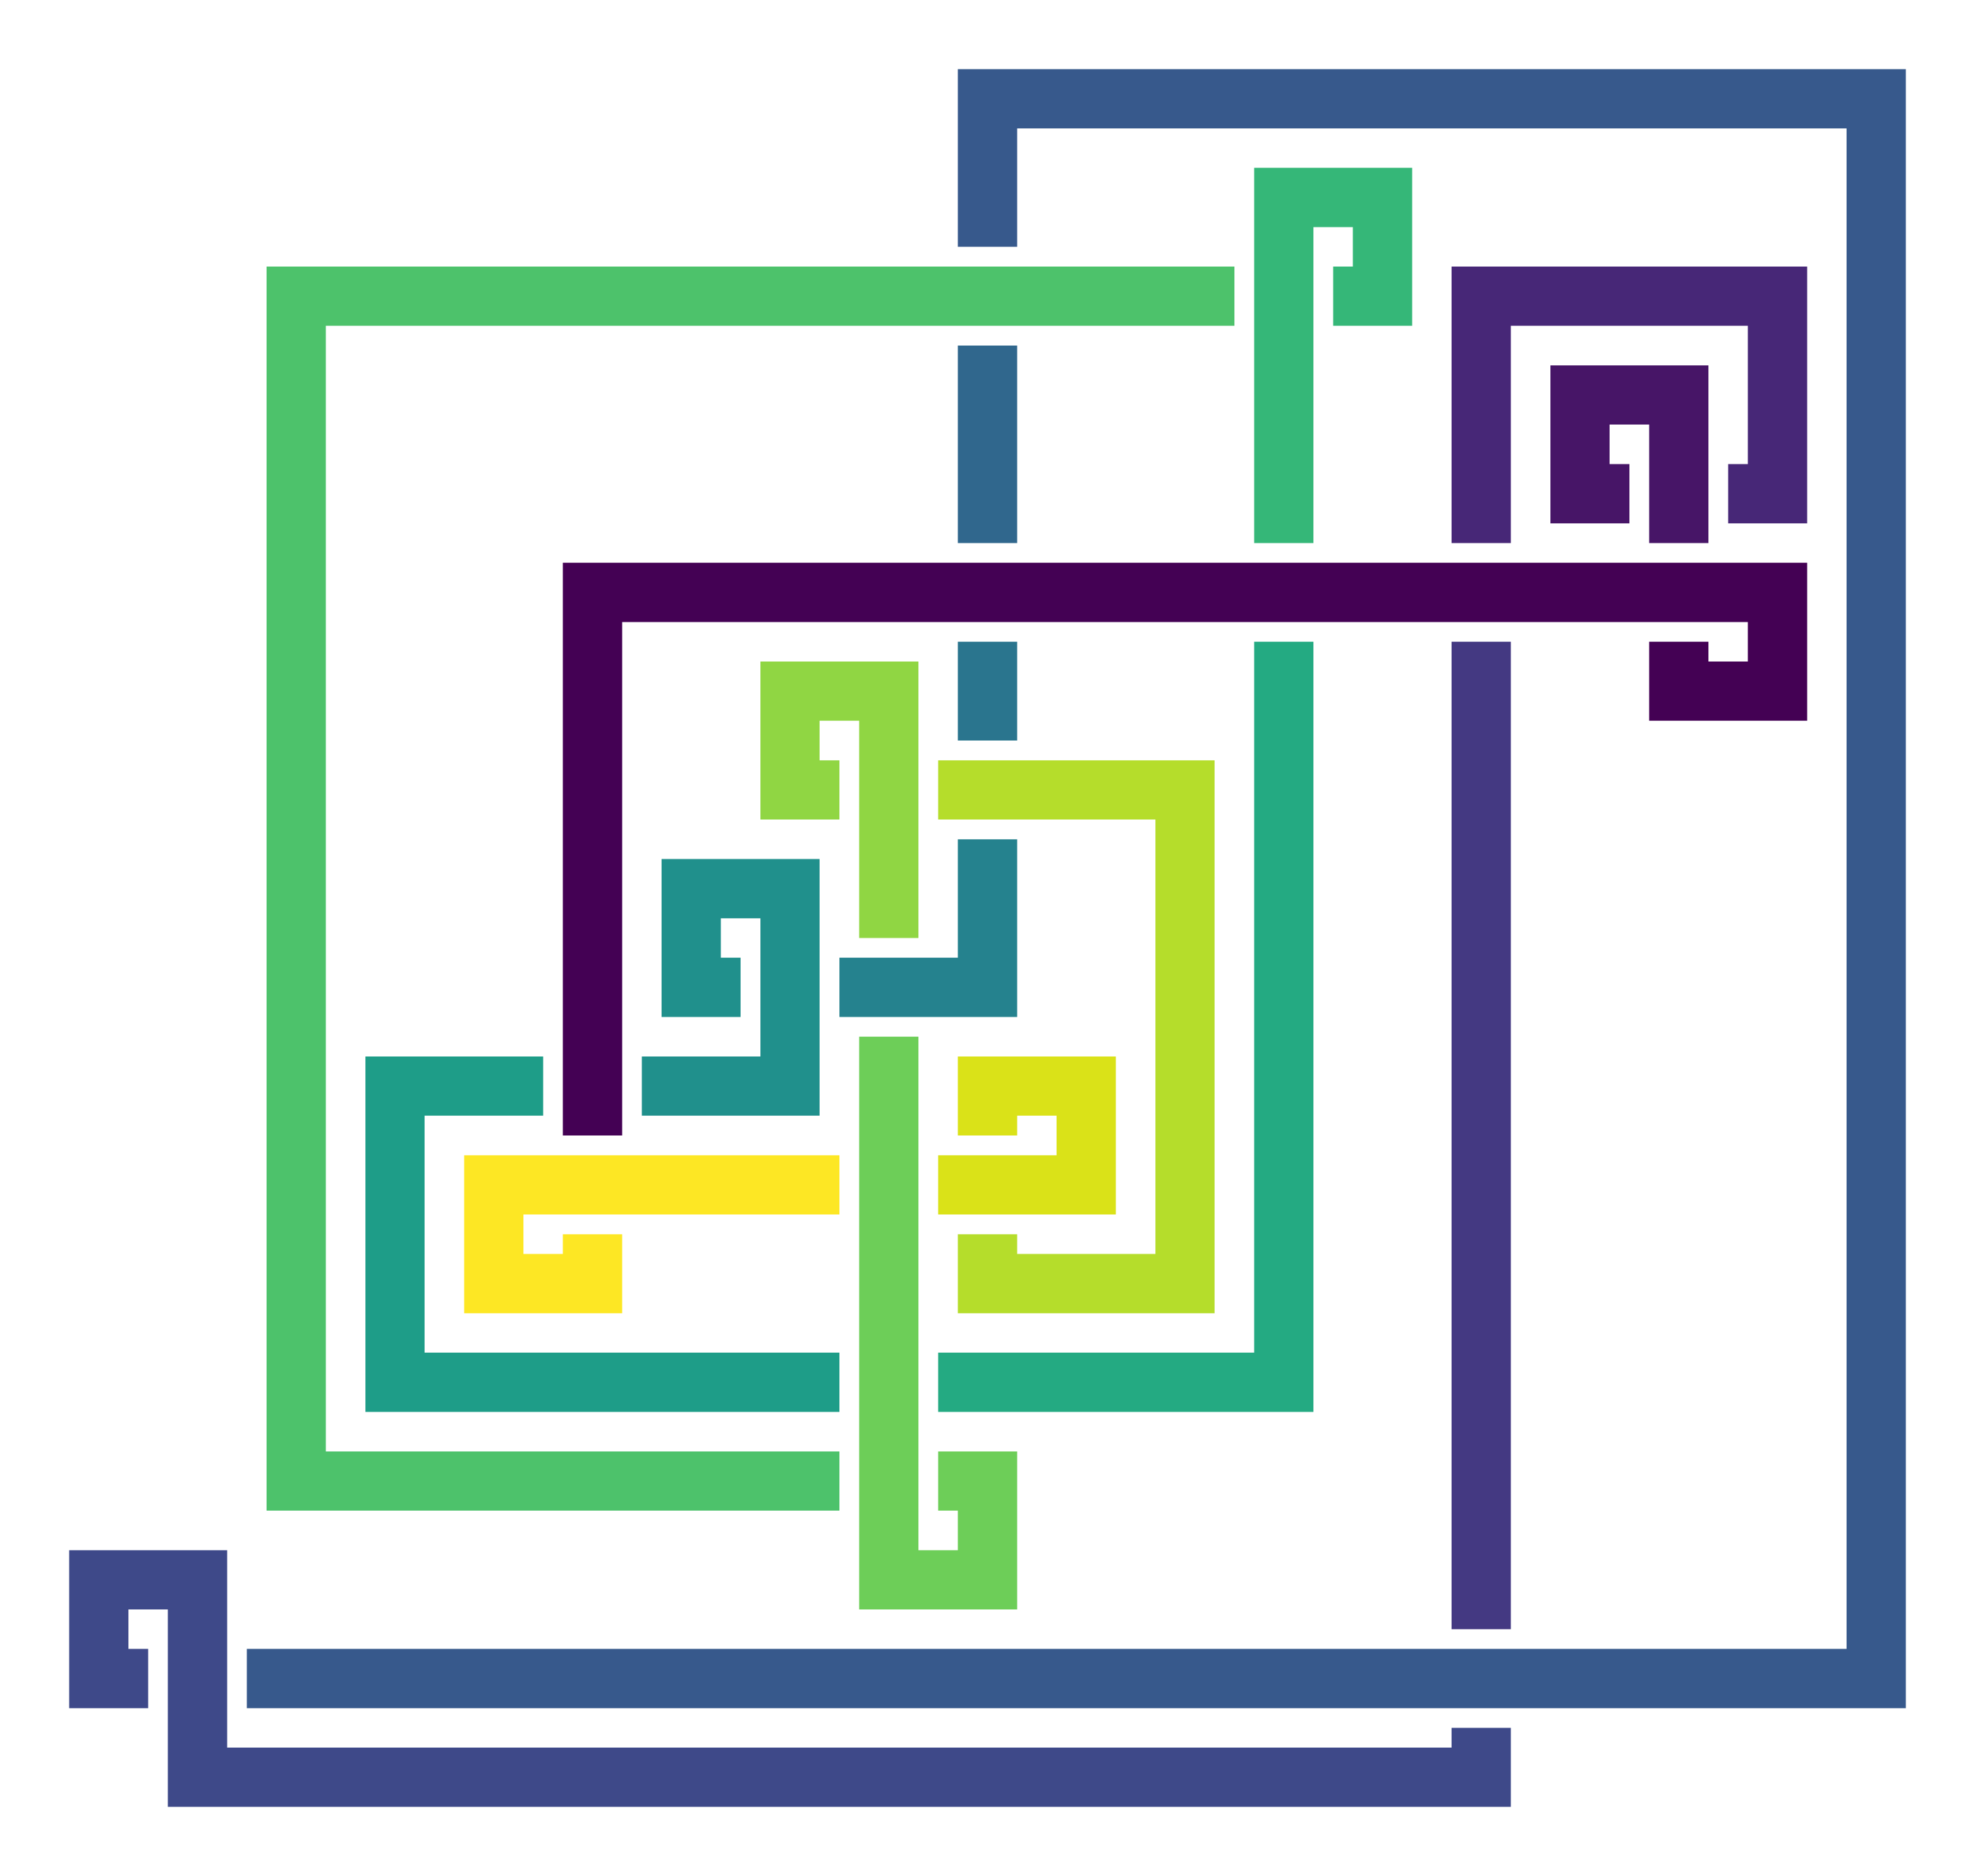 <?xml version="1.0" encoding="utf-8" ?>
<svg baseProfile="full" height="114.0" version="1.1" width="120.0" xmlns="http://www.w3.org/2000/svg" xmlns:ev="http://www.w3.org/2001/xml-events" xmlns:xlink="http://www.w3.org/1999/xlink"><defs /><polyline fill="none" points="36.0,69.0 36.0,36.0 108.0,36.0 108.0,42.0 102.0,42.0 102.0,39.0" stroke="rgb(68,1,84)" stroke-width="3.6" /><polyline fill="none" points="102.0,33.0 102.0,24.0 96.0,24.0 96.0,30.0 99.0,30.0" stroke="rgb(71,21,103)" stroke-width="3.6" /><polyline fill="none" points="105.0,30.0 108.0,30.0 108.0,18.0 90.0,18.0 90.0,33.0" stroke="rgb(71,39,119)" stroke-width="3.6" /><polyline fill="none" points="90.0,39.0 90.0,99.0" stroke="rgb(68,57,130)" stroke-width="3.6" /><polyline fill="none" points="90.0,105.0 90.0,108.0 12.0,108.0 12.0,96.0 6.0,96.0 6.0,102.0 9.0,102.0" stroke="rgb(62,73,137)" stroke-width="3.6" /><polyline fill="none" points="15.0,102.0 114.0,102.0 114.0,6.0 60.0,6.0 60.0,15.0" stroke="rgb(55,89,140)" stroke-width="3.6" /><polyline fill="none" points="60.0,21.0 60.0,33.0" stroke="rgb(48,103,141)" stroke-width="3.6" /><polyline fill="none" points="60.0,39.0 60.0,45.0" stroke="rgb(42,117,142)" stroke-width="3.6" /><polyline fill="none" points="60.0,51.0 60.0,60.0 51.0,60.0" stroke="rgb(37,130,142)" stroke-width="3.6" /><polyline fill="none" points="45.0,60.0 42.0,60.0 42.0,54.0 48.0,54.0 48.0,66.0 39.0,66.0" stroke="rgb(32,144,140)" stroke-width="3.6" /><polyline fill="none" points="33.0,66.0 24.0,66.0 24.0,84.0 51.0,84.0" stroke="rgb(30,157,136)" stroke-width="3.6" /><polyline fill="none" points="57.0,84.0 78.0,84.0 78.0,39.0" stroke="rgb(36,170,130)" stroke-width="3.6" /><polyline fill="none" points="78.0,33.0 78.0,12.0 84.0,12.0 84.0,18.0 81.0,18.0" stroke="rgb(53,183,120)" stroke-width="3.6" /><polyline fill="none" points="75.0,18.0 18.0,18.0 18.0,90.0 51.0,90.0" stroke="rgb(77,194,107)" stroke-width="3.6" /><polyline fill="none" points="57.0,90.0 60.0,90.0 60.0,96.0 54.0,96.0 54.0,63.0" stroke="rgb(109,206,88)" stroke-width="3.6" /><polyline fill="none" points="54.0,57.0 54.0,42.0 48.0,42.0 48.0,48.0 51.0,48.0" stroke="rgb(144,214,67)" stroke-width="3.6" /><polyline fill="none" points="57.0,48.0 72.0,48.0 72.0,78.0 60.0,78.0 60.0,75.0" stroke="rgb(181,221,43)" stroke-width="3.6" /><polyline fill="none" points="60.0,69.0 60.0,66.0 66.0,66.0 66.0,72.0 57.0,72.0" stroke="rgb(218,226,24)" stroke-width="3.6" /><polyline fill="none" points="51.0,72.0 30.0,72.0 30.0,78.0 36.0,78.0 36.0,75.0" stroke="rgb(253,231,36)" stroke-width="3.6" /></svg>